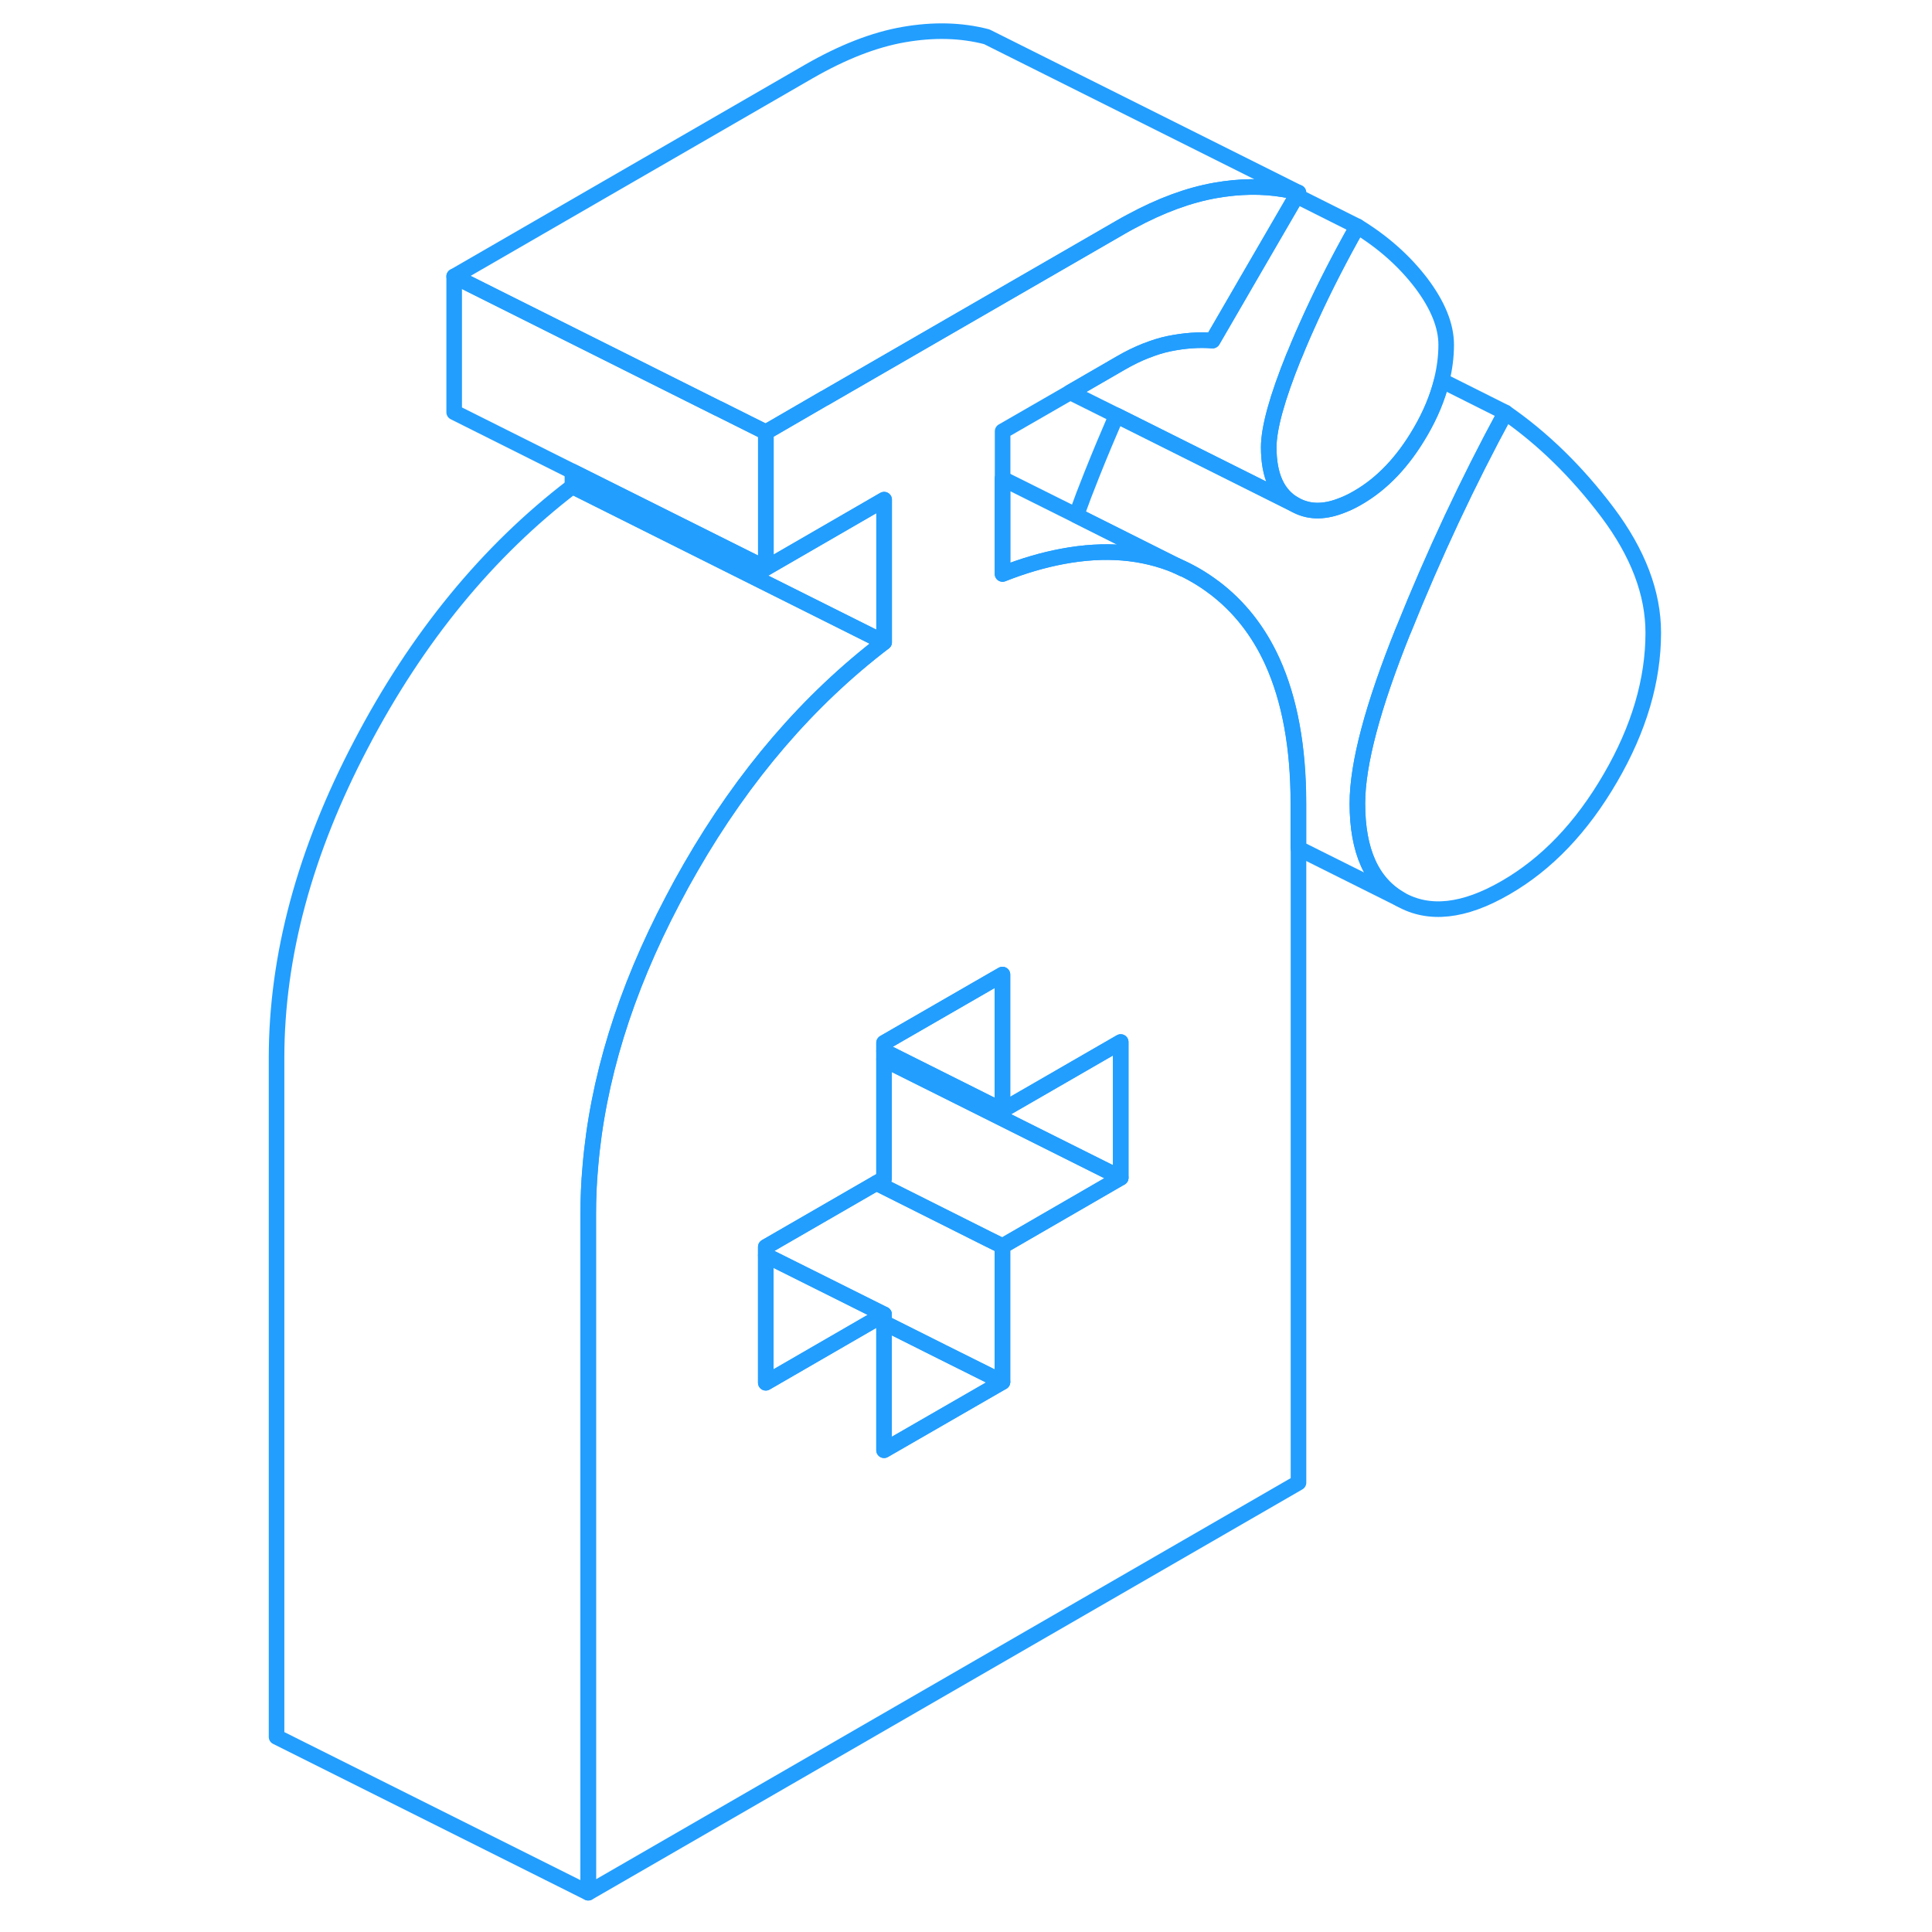 <svg width="48" height="48" viewBox="0 0 94 124" fill="none" xmlns="http://www.w3.org/2000/svg" stroke-width="1px" stroke-linecap="round" stroke-linejoin="round"><path d="M91.11 40.609C91.11 43.659 90.2 46.769 88.36 49.929C86.52 53.099 84.28 55.449 81.62 56.979C78.96 58.519 76.71 58.759 74.88 57.719C73.04 56.669 72.12 54.619 72.12 51.569C72.12 49.029 73.11 45.319 75.07 40.449C77.03 35.569 79.21 30.919 81.62 26.479C84.02 28.139 86.21 30.279 88.17 32.879C90.13 35.489 91.11 38.069 91.11 40.609Z" stroke="#229EFF" stroke-linejoin="round"/><path d="M60.53 36.319C58.35 35.399 55.91 35.199 53.19 35.709C51.96 35.939 50.68 36.309 49.34 36.839V30.719L54.07 33.079L60.53 36.319Z" stroke="#229EFF" stroke-linejoin="round"/><path d="M41.74 41.219C36.87 44.939 32.74 49.749 29.34 55.649C28.94 56.339 28.55 57.049 28.17 57.779C25.1 63.609 23.34 69.329 22.88 74.929C22.79 75.929 22.75 76.909 22.75 77.899V121.479L2.75 111.479V67.899C2.75 61.359 4.56 54.649 8.17 47.779C11.77 40.899 16.3 35.379 21.74 31.219L41.74 41.219Z" stroke="#229EFF" stroke-linejoin="round"/><path d="M41.74 32.069V41.219L21.74 31.219V30.259L34.15 36.459L41.74 32.069Z" stroke="#229EFF" stroke-linejoin="round"/><path d="M34.15 27.739V36.459L21.74 30.259L14.15 26.459V17.739L29.34 25.339L31.1 26.219H31.11L34.15 27.739Z" stroke="#229EFF" stroke-linejoin="round"/><path d="M72.12 14.529C71.01 16.499 70.03 18.409 69.18 20.259C68.79 21.109 68.42 21.949 68.09 22.769C68.09 22.769 68.05 22.839 68.04 22.879C66.97 25.529 66.43 27.479 66.43 28.709C66.43 30.529 66.98 31.749 68.09 32.379L56.65 26.659L53.68 25.179L56.93 23.299C57.48 22.979 58.02 22.719 58.55 22.509H58.56C59.06 22.309 59.539 22.159 60.02 22.059C60.999 21.859 61.93 21.789 62.82 21.859L64.56 18.859L64.97 18.149L68.21 12.569L72.12 14.529Z" stroke="#229EFF" stroke-linejoin="round"/><path d="M62.92 37.709C62.17 37.139 61.37 36.679 60.54 36.319C58.36 35.399 55.92 35.199 53.2 35.709C51.97 35.939 50.69 36.309 49.35 36.839V27.679L53.69 25.179L56.94 23.299C57.49 22.979 58.03 22.719 58.56 22.509H58.57C59.07 22.309 59.55 22.159 60.03 22.059C61.01 21.859 61.94 21.789 62.83 21.859L64.57 18.859L64.98 18.149L68.22 12.569L68.34 12.359C68.03 12.279 67.71 12.209 67.39 12.159C66.02 11.929 64.56 11.949 63.02 12.219C61.31 12.519 59.51 13.179 57.59 14.219C57.38 14.329 57.16 14.449 56.94 14.579L46.67 20.509L37.91 25.569H37.9L34.16 27.739V36.459L41.75 32.069V41.219C36.88 44.939 32.75 49.749 29.35 55.649C28.95 56.339 28.56 57.049 28.18 57.779C25.11 63.609 23.35 69.329 22.89 74.929C22.8 75.929 22.76 76.909 22.76 77.899V121.479L68.34 95.159V51.579C68.34 47.949 67.78 44.909 66.67 42.459C65.78 40.499 64.53 38.919 62.93 37.709H62.92ZM56.93 75.589L49.34 79.979V88.699L41.74 93.079V84.359L41.24 84.649L34.15 88.749V80.029L41.25 75.929L41.74 75.649V66.929L48.33 63.129L49.34 62.549V71.259L56.93 66.879V75.589Z" stroke="#229EFF" stroke-linejoin="round"/><path d="M41.74 84.359L41.24 84.649L34.15 88.749V80.569L41.74 84.359Z" stroke="#229EFF" stroke-linejoin="round"/><path d="M49.34 88.699L41.74 93.079V84.899L45.51 86.789L49.34 88.699Z" stroke="#229EFF" stroke-linejoin="round"/><path d="M49.34 79.979V88.699L45.51 86.789L41.74 84.899V84.359L34.15 80.569V80.029L41.25 75.929L48.33 79.479L49.34 79.979Z" stroke="#229EFF" stroke-linejoin="round"/><path d="M56.93 75.589L49.34 79.979L48.33 79.479L41.25 75.929L41.74 75.649V67.999L48.33 71.289L56.93 75.589Z" stroke="#229EFF" stroke-linejoin="round"/><path d="M56.93 66.879V75.589L48.33 71.289L41.74 67.999V67.459L48.33 70.759L49.34 71.259L56.93 66.879Z" stroke="#229EFF" stroke-linejoin="round"/><path d="M49.34 62.549V71.259L48.33 70.759L41.74 67.459V66.929L48.33 63.129L49.34 62.549Z" stroke="#229EFF" stroke-linejoin="round"/><path d="M75.07 40.449C73.11 45.319 72.12 49.029 72.12 51.569C72.12 54.619 73.04 56.669 74.88 57.719L68.33 54.449V51.579C68.33 47.949 67.77 44.909 66.66 42.459C65.77 40.499 64.52 38.919 62.92 37.709C62.17 37.139 61.37 36.679 60.54 36.319L54.08 33.079C54.38 32.239 54.71 31.369 55.08 30.449C55.59 29.169 56.12 27.909 56.66 26.659L68.1 32.379C68.94 32.859 69.9 32.899 71 32.489C71.36 32.359 71.74 32.189 72.13 31.959C73.72 31.049 75.06 29.629 76.17 27.719C76.82 26.609 77.27 25.509 77.54 24.429L81.63 26.479C79.22 30.919 77.04 35.569 75.08 40.449H75.07Z" stroke="#229EFF" stroke-linejoin="round"/><path d="M77.82 22.129C77.82 22.889 77.719 23.659 77.529 24.429C77.26 25.509 76.81 26.609 76.16 27.719C75.05 29.629 73.71 31.049 72.12 31.959C71.73 32.189 71.35 32.359 70.99 32.489C69.89 32.899 68.93 32.859 68.09 32.379C66.98 31.749 66.43 30.529 66.43 28.709C66.43 27.479 66.97 25.529 68.04 22.879C68.05 22.839 68.07 22.819 68.09 22.779C68.42 21.949 68.79 21.109 69.18 20.259C70.03 18.409 71.01 16.499 72.12 14.529C73.77 15.539 75.13 16.749 76.21 18.159C77.28 19.579 77.82 20.899 77.82 22.129Z" stroke="#229EFF" stroke-linejoin="round"/><path d="M68.33 12.359C68.02 12.279 67.7 12.209 67.38 12.159C66.01 11.929 64.55 11.949 63.01 12.219C61.3 12.519 59.5 13.179 57.58 14.219C57.37 14.329 57.15 14.449 56.93 14.579L46.66 20.509L37.9 25.569H37.89L34.15 27.739L31.11 26.219H31.1L29.34 25.339L14.15 17.739L36.93 4.579C39.09 3.339 41.11 2.549 43.01 2.219C44.91 1.889 46.68 1.929 48.33 2.359L68.33 12.359Z" stroke="#229EFF" stroke-linejoin="round"/><path d="M60.89 36.499L60.54 36.319" stroke="#229EFF" stroke-linejoin="round"/></svg>